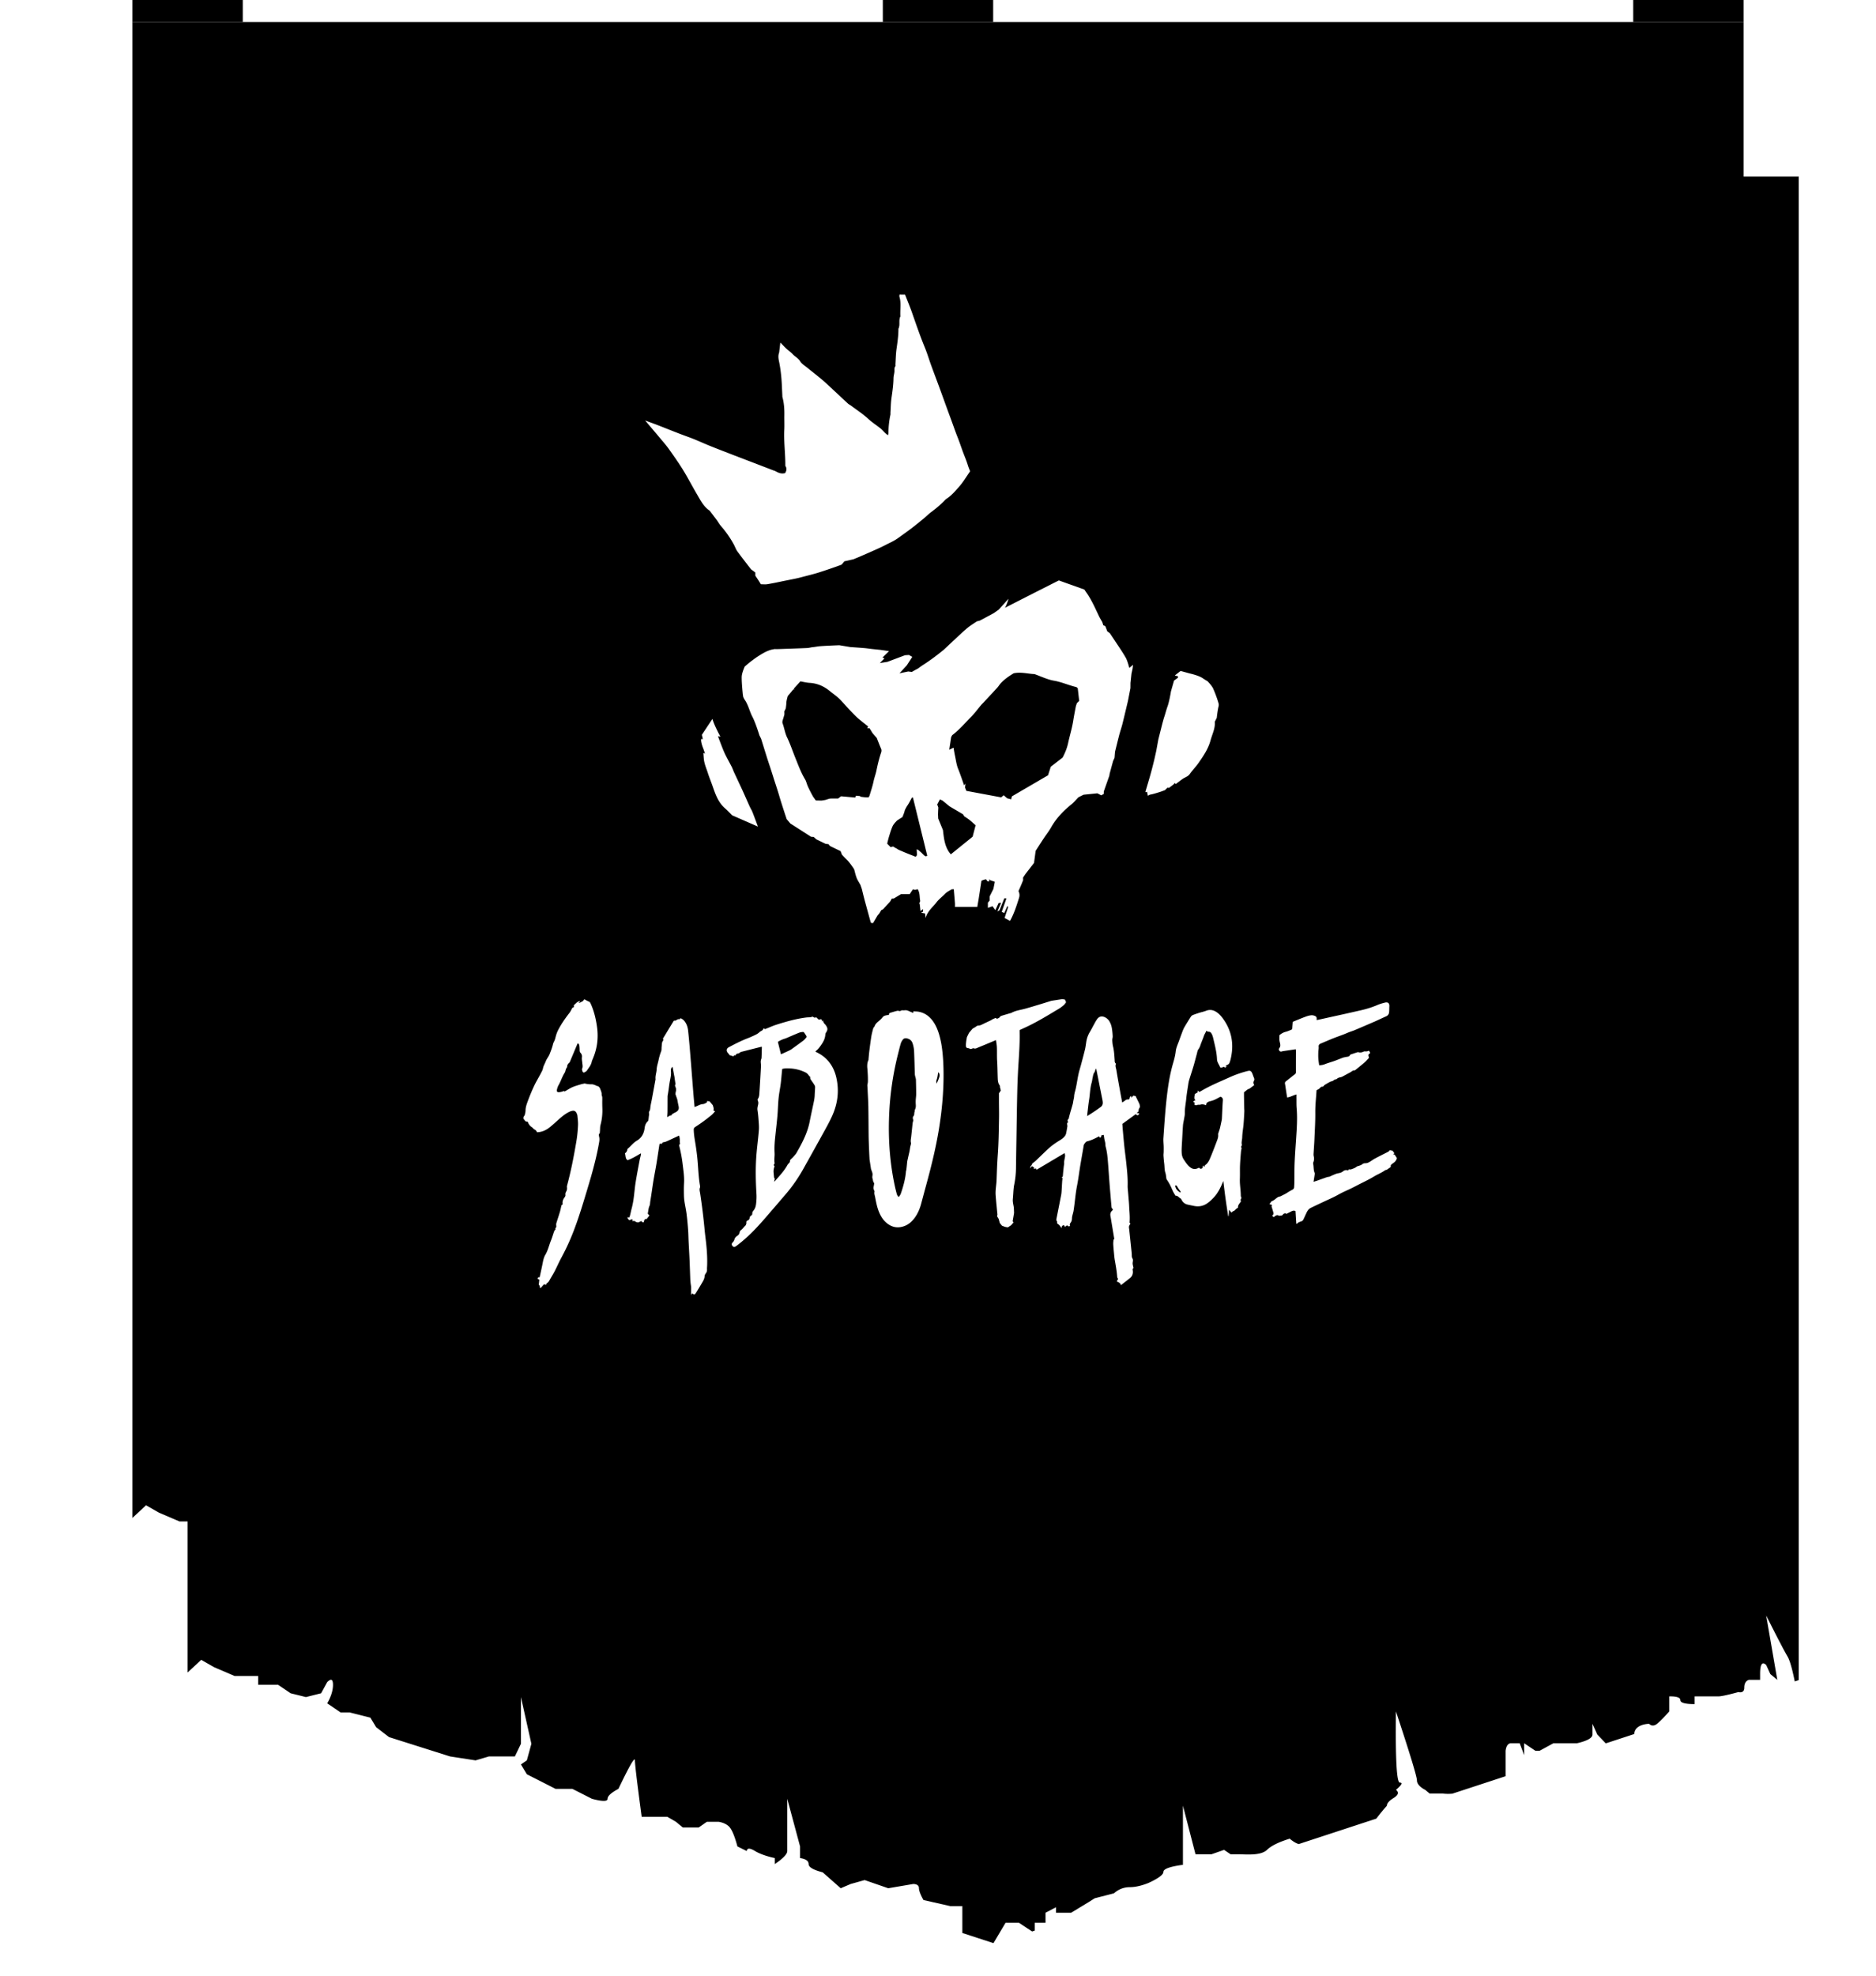 <svg xmlns="http://www.w3.org/2000/svg" xmlns:xlink="http://www.w3.org/1999/xlink" viewBox="0 0 170 179"><defs><filter id="a" width="118.5%" height="123%" x="-6.2%" y="-5.6%" filterUnits="objectBoundingBox"><feMorphology in="SourceAlpha" radius="1" result="shadowSpreadOuter1"/><feOffset dx="5" dy="14" in="shadowSpreadOuter1" result="shadowOffsetOuter1"/><feGaussianBlur in="shadowOffsetOuter1" result="shadowBlurOuter1" stdDeviation="3"/><feColorMatrix in="shadowBlurOuter1" values="0 0 0 0 0 0 0 0 0 0 0 0 0 0 0 0 0 0 0.399 0"/></filter><path id="b" d="M146 0v136.175l-.363.118c-.234-1.163-.45-1.912-.65-2.25-.3-.506-.947-1.747-1.939-3.721l1.008 5.831-.63-.523-.378-.827c-.366-.342-.55-.067-.55.827v.523h-1.03c-.27.1-.406.337-.406.711 0 .56-.53.394-.53.394s-1.384.39-1.792.39h-2.175v.702c-.862 0-1.293-.12-1.293-.359 0-.238-.336-.353-1.01-.343v1.365c-.447.513-.815.887-1.104 1.121-.434.35-.711 0-.711 0s-1.353 0-1.353.968l.002-.043-2.552.836h-.041l-.762-.793-.433-.967v.967c0 .29-.403.538-1.21.746l-.193.047h-2.138l-1.253.684h-.376l-1.02-.684v1.077l-.406-1.077h-.77c-.28 0-.45.228-.508.684v2.302l-4.821 1.58a4.093 4.093 0 01-.85-.008h-1.208l-.404-.338s-.751-.342-.751-.853c0-.341-.634-2.424-1.901-6.25-.053 4.297.063 6.445.35 6.445s.17.22-.35.658c.298.222.223.471-.224.746-.67.413-.593.686-.593.686s-.537.605-.962 1.174l-7.03 2.304c-.24-.067-.513-.23-.818-.487-.989.303-1.676.641-2.06 1.014-.578.558-1.966.397-2.613.397h-.687l-.59-.397-1.134.397h-1.453l-1.14-4.402v5.358c-1.183.158-1.774.374-1.774.65 0 .413-1.347.99-1.347.99l-.01.005c-.098.042-.91.378-1.676.378-.544 0-1.024.186-1.44.558l-1.748.45-.561.354-1.575.956h-1.369v-.499l-.952.499v.912h-.977v.706l-.239.079-1.187-.785h-1.22L73.027 160l-2.821-.92v-2.431h-1.082l-2.44-.554s-.41-.695-.41-1.068c0-.249-.173-.377-.518-.385l-2.266.385-2.137-.739-1.264.354-.906.385-1.63-1.44c-.852-.218-1.278-.468-1.278-.75s-.258-.463-.774-.543v-1.053l-1.16-4.315v4.732c0 .279-.377.672-1.13 1.179v-.543s-1.08-.207-1.789-.636c-.472-.285-.723-.285-.753 0l-.846-.417c-.229-.855-.458-1.428-.687-1.717-.343-.435-1.023-.516-1.023-.516h-1.059l-.738.516h-1.44l-.625-.516-.783-.453h-2.321c-.408-3.04-.612-4.743-.612-5.109 0-.366-.498.493-1.492 2.578-.657.35-.985.65-.985.902 0 .253-.473.253-1.417 0l-1.778-.902h-1.524l-2.597-1.32-.536-.889.536-.369.411-1.502-.947-4.232v4.232l-.548 1.145h-2.354l-1.208.357-2.314-.357-5.527-1.75-1.173-.902-.519-.86-1.876-.473h-.82l-1.216-.825c.35-.607.524-1.166.524-1.676 0-.511-.175-.593-.524-.245l-.551 1.01-1.376.344-1.388-.343-1.131-.766h-1.81v-.8H4.262l-1.865-.799-1.162-.664L0 135.487V0h146z"/></defs><g fill="none" fill-rule="evenodd"><g transform="translate(12 2)"><use fill="#000" filter="url(#a)" xlink:href="#b"/><use fill="#000" xlink:href="#b"/><path d="M49.669 90.226c.219.08.364.241.476.438.124.218.186.458.212.704.06.558.11 1.116.157 1.676.072.86.138 1.72.206 2.581l.117 1.476c.032.38.068.76.104 1.167.064-.024.13-.047.193-.075.186-.08.362-.18.571-.19.054-.002.16-.045.16-.045l.185-.103.042-.136.214.042.286.34s.057.176.075.266c.01.054.002.113.002.17l-.049.028.182.095c-.126.132-.213.245-.32.333-.248.203-.5.4-.759.588-.238.174-.484.337-.73.5-.096.064-.13.134-.127.257.014.546.131 1.076.207 1.612.054.378.103.757.136 1.137.068.766.089 1.536.223 2.296.01.06.02.13-.001.181-.077.18-.01.354.015.527.16 1.08.3 2.161.4 3.248.042.46.108.919.154 1.379.066.657.107 1.315.076 1.976-.004.087-.013.174-.009.26a.546.546 0 01-.116.393.46.46 0 00-.101.252c-.009.19-.09.347-.178.5-.191.33-.387.658-.59.98-.124.2-.131.196-.345.091-.016-.008-.035-.008-.065-.014v.118c-.009 0-.017.002-.026.004-.01-.024-.03-.048-.03-.072 0-.086.01-.172.009-.259-.001-.17.013-.347-.015-.514a5.552 5.552 0 01-.064-.716c-.02-.542-.037-1.084-.061-1.626-.024-.54-.057-1.08-.084-1.62-.018-.369-.021-.739-.049-1.107-.036-.48-.079-.958-.14-1.434-.054-.414-.153-.822-.204-1.236-.036-.291-.032-.589-.036-.884-.002-.228.006-.456.018-.684.028-.558-.06-1.105-.126-1.655a12.99 12.99 0 00-.295-1.615c-.036-.143-.02-.178.063-.262-.012-.067-.036-.124-.03-.178a1.555 1.555 0 00-.064-.56c-.127.06-.252.117-.378.175-.256.119-.511.24-.77.354a.998.998 0 01-.247.07c-.084.012-.14.042-.143.14h-.216c-.006.014-.024.04-.028.068-.091.584-.176 1.168-.272 1.751-.08.492-.18.981-.262 1.473-.076.46-.139.924-.21 1.386-.028.188-.06.377-.089.565-.02.124-.01.262-.062.371-.088.188-.103.387-.137.584-.015.085-.058.174.076.226.058.022.031.104-.015.157-.067.079-.128.163-.192.246-.13-.052-.221.04-.255.276-.098.042-.158-.004-.206-.098-.056.02-.12.03-.166.065-.117.085-.234.054-.344.003-.096-.044-.177-.145-.303-.041l-.017-.203-.297.098-.176-.25.213-.013c.027-.098.058-.203.083-.308.037-.15.064-.301.105-.449a7.66 7.66 0 00.206-1.081c.058-.445.093-.893.164-1.335.104-.65.229-1.297.35-1.945.033-.18.083-.357.123-.537.008-.034.004-.072.008-.145-.41.24-.792.482-1.219.625-.216-.156-.156-.41-.234-.623a.447.447 0 00.214-.334.149.149 0 01.04-.08c.287-.236.506-.543.837-.737.426-.248.636-.651.697-1.139.029-.228.097-.441.279-.602a.236.236 0 00.06-.126c.018-.095.027-.193.037-.29.011-.106.04-.218.02-.32a.22.22 0 01.032-.18c.07-.105.076-.224.09-.348.023-.232.084-.459.127-.689l.333-1.797c.005-.024.013-.05.01-.073-.036-.305.087-.591.101-.89.013-.287.115-.553.172-.83a4.98 4.98 0 01.236-.808c.044-.115.03-.254.041-.381.012-.128.02-.257.038-.384.007-.046.034-.09.053-.135.029-.067.118-.123.03-.21-.01-.009.013-.057.029-.083.308-.511.618-1.022.928-1.532.013-.02.032-.037.04-.046.06-.005.114.005.155-.014.108-.05.193-.153.336-.113.023.006.066-.057.106-.094zm-8.704-1.71c.141.075.255.15.378.194.082.03.122.066.164.156.31.661.48 1.367.586 2.097.08.552.085 1.102 0 1.652a5.389 5.389 0 01-.367 1.271c-.044.104-.09.21-.114.32-.068.3-.264.512-.42.75-.049.077-.143.124-.224.169-.078.043-.15.01-.181-.079-.027-.079-.068-.188-.04-.246.085-.174.034-.344.02-.511-.016-.181-.06-.357-.034-.542a.465.465 0 00-.127-.387c-.071-.075-.08-.156-.08-.254 0-.128-.006-.257-.023-.383-.012-.092-.043-.182-.149-.228-.027.056-.053.107-.075.16l-.595 1.418c-.025.06-.047.133-.091.173-.115.102-.205.208-.2.385 0 .038-.05.075-.07.116a1.269 1.269 0 00-.064.162c-.025.074-.03.163-.07.224-.238.359-.36.787-.576 1.16-.071.121-.114.27-.147.412-.034.152.036.232.18.223.096-.006.193-.027.287-.052.07-.018.13-.081.21-.027.017.013.058-.006.084-.02.223-.124.438-.273.67-.37.267-.114.549-.184.825-.27.053-.017.112-.013.163-.033.065-.027.118-.016.187 0 .182.042.371.06.557.055.13-.002.236.056.351.094.034.011.064.049.097.051.19.016.278.16.337.33.05.142.118.279.106.444-.006.082.05.167.054.252.009.16 0 .32 0 .481.001.175.004.349.01.522a5.033 5.033 0 01-.166 1.504c-.057.21-.032.425-.06.636-.004.039.006.097-.014.115-.118.11-.074.222-.043.36.031.145.018.31-.008.46-.237 1.378-.608 2.716-1.008 4.045-.39 1.296-.773 2.594-1.251 3.856a20.69 20.69 0 01-1.183 2.59c-.205.375-.373.775-.57 1.157-.126.248-.274.481-.412.721-.086.15-.156.318-.317.396-.005.004-.012.008-.013.014-.03.176-.123.145-.226.069-.11.12-.211.233-.313.346-.144-.007-.048-.174-.1-.206-.119-.073-.066-.168-.057-.26.008-.094.02-.187.03-.28l-.164-.085c.027-.116.085-.153.19-.122.094-.436.194-.868.278-1.304.05-.258.106-.52.236-.736.243-.405.34-.875.517-1.308.105-.258.18-.53.273-.793a.516.516 0 01.086-.152c.034-.041.082-.066.034-.13-.006-.008 0-.04.01-.045.103-.067.078-.167.069-.27a.501.501 0 01.02-.196c.102-.332.214-.66.314-.993.048-.159.081-.323.116-.486.02-.093.041-.18.144-.192-.054-.249.023-.455.16-.638.056-.076.098-.137.08-.25a.435.435 0 01.06-.267c.093-.14.095-.283.077-.44-.006-.05.01-.106.024-.157.333-1.232.579-2.487.796-3.75a11.95 11.95 0 00.189-1.73c.006-.268-.031-.538-.056-.806a.711.711 0 00-.065-.21c-.086-.195-.212-.272-.404-.234-.095.018-.19.052-.28.095-.363.176-.675.439-.98.713-.248.223-.494.447-.75.656-.27.22-.565.384-.9.446-.09.017-.182.021-.283.033a.455.455 0 00-.237-.26c-.082-.04-.136-.141-.205-.182a.906.906 0 01-.38-.467c-.014-.03-.062-.068-.087-.064-.157.028-.203-.128-.29-.21-.061-.058-.038-.21.026-.292.015-.019.046-.029.05-.048.032-.15.082-.301.083-.453.004-.312.11-.593.212-.868.174-.473.369-.938.582-1.39.18-.383.406-.738.597-1.115.072-.143.158-.275.191-.453.042-.22.172-.416.25-.628.088-.237.258-.414.35-.65.114-.297.234-.588.305-.903.021-.096.072-.186.115-.275.088-.182.118-.385.179-.576.049-.152.109-.3.181-.44.288-.553.639-1.057 1.016-1.54.067-.086.12-.187.172-.285.05-.09.074-.201.196-.216.018-.002.05-.071.042-.091-.04-.087.011-.122.06-.165l.155-.144a.548.548 0 01.268-.151c.022-.005.044-.004.096-.008l-.162.154c.148.003.228-.09.326-.124.103-.035.134-.176.21-.197zm47.134 1.609a.96.96 0 01.472.45c.113.202.169.423.2.65.03.213.052.429.06.644.005.114-.043.23-.038.343.009.187.023.379.067.56.1.41.12.826.15 1.243.007.106-.01.222.092.302.015.011.022.05.015.068-.072.181.016.35.044.521.093.577.2 1.153.303 1.728.072.404.15.808.227 1.225.088-.06.17-.105.24-.164.087-.072.171-.123.293-.11.091.009.143-.059.15-.15.007-.086.052-.135.146-.165l-.033.111c.134.035.138-.108.21-.14l.204.03c.108.22.23.46.342.704.035.077.042.166.059.25a.1.1 0 01-.013.068c-.1.16-.122.231-.109.372l-.183.135.243.04c-.085.21-.188.226-.317.071l-1.218.887c.014.194.027.403.046.61.044.485.085.97.136 1.453.05.465.115.929.165 1.394.076.71.154 1.42.134 2.137-.006.233.03.467.047.7l.03.368c.02.251.047.502.057.754.019.473.08.944.046 1.419-.01.128-.007.128.075.192-.045.085-.112.165-.13.255-.02.092.008.193.018.29l.22 2.112c.004.043.007.086.008.13.005.13-.014.254.07.384.054.081.037.225.017.335-.032.185.045.345.068.534-.04.024-.092.06-.073.156.06.293-.009.553-.248.746-.262.212-.53.416-.82.64-.042-.222-.218-.257-.375-.34l.121-.228c-.03-.062-.074-.112-.078-.166-.034-.528-.133-1.046-.222-1.567-.035-.206-.052-.415-.071-.623-.025-.262-.052-.524-.064-.786-.006-.146.016-.293.025-.441l.056.013c0-.041.006-.082 0-.12l-.344-2.06a.496.496 0 01.183-.454c.025-.02.034-.062.056-.106-.144-.076-.136-.216-.147-.346-.061-.705-.122-1.41-.177-2.116-.046-.582-.08-1.167-.129-1.75-.04-.484-.08-.969-.209-1.441-.032-.116-.022-.242-.042-.362-.017-.107-.052-.21-.072-.317-.025-.132-.041-.265-.062-.4l-.204.03c-.038.075-.002.208-.153.216l-.05-.118c-.032.013-.061.022-.088.035-.3.156-.601.309-.931.395-.074.019-.165.044-.207.098-.07.091-.161.173-.183.302-.104.625-.218 1.25-.322 1.875-.095.576-.162 1.159-.276 1.731-.153.763-.201 1.539-.323 2.305-.023.15-.075.295-.108.444a1.15 1.15 0 00-.034.232c-.005.15-.028.292-.13.412-.068.081-.078.177-.046.286-.07.033-.12.075-.198-.014-.054-.062-.172-.001-.263.118-.037-.072-.035-.187-.158-.16-.086.02-.147.106-.16.255-.035-.053-.062-.086-.082-.123a.832.832 0 00-.178-.21c-.077-.055-.182-.096-.121-.227.003-.008-.004-.025-.01-.033-.108-.12-.06-.253-.034-.386.134-.67.267-1.342.398-2.013.02-.108.031-.218.039-.328.019-.288.033-.576.051-.865.008-.122.024-.243.036-.363l-.077-.015c.006-.014.007-.03.015-.034.076-.046.091-.114.097-.2.02-.273.052-.545.08-.817l.03-.19a.494.494 0 00.002-.094c-.016-.198.055-.38.077-.57.013-.115.012-.223-.05-.324l-2.518 1.498-.077-.113-.188.041.033-.125-.206-.126-.166.219.052-.213s.145-.115.137-.226l.068-.055s.195-.147.284-.231c.37-.351.732-.713 1.107-1.06.318-.292.67-.54 1.04-.764.18-.11.35-.231.477-.401a.592.592 0 00.106-.229c.048-.22.084-.441.118-.663.007-.045-.02-.094-.02-.142l-.005-.082c.001-.054.02-.102.114-.119-.103-.112-.09-.212.014-.316.036-.035.031-.11.047-.168.038-.138.075-.277.114-.415.072-.247.148-.494.215-.743.03-.111.042-.227.063-.34.022-.121.06-.241.065-.363.012-.254.1-.49.154-.734.092-.42.15-.85.24-1.27.062-.294.157-.581.234-.872.124-.464.25-.928.363-1.395.053-.221.077-.449.113-.674.051-.32.154-.619.324-.898.142-.23.26-.475.391-.712.08-.146.16-.292.254-.43.175-.254.41-.32.693-.201zm-26.483-.04c.025-.01.074.026.108.046.115.064.153.064.23-.002l.248.232c.102-.02.208-.105.288.045l-.03.094.022.014.076-.083c.01.006.027.01.027.017a.517.517 0 00.18.33c.048.047.084.106.12.163.129.206.118.362-.021.565a.409.409 0 00-.073.2c-.02.306-.134.57-.3.823-.17.257-.343.509-.608.706.051.032.08.054.11.07.98.47 1.556 1.261 1.794 2.305.266 1.17.131 2.307-.35 3.4-.188.427-.409.841-.634 1.251a590.332 590.332 0 01-2.075 3.732 14.16 14.16 0 01-1.637 2.3c-.634.738-1.265 1.477-1.905 2.21-.71.814-1.46 1.585-2.32 2.243-.064.048-.126.099-.194.142-.12.077-.225.06-.307-.047-.081-.104-.073-.209.022-.306a.562.562 0 00.162-.258.53.53 0 01.232-.32c.119-.073.22-.168.24-.33.01-.091.071-.173.156-.235.082-.059.145-.144.216-.22.025-.027.04-.064.07-.085a.396.396 0 00.167-.362c-.005-.099.036-.152.121-.179.122-.038.165-.141.184-.248.015-.085.038-.141.12-.188.056-.033.125-.12.117-.173-.018-.13.054-.222.116-.3.15-.187.207-.404.23-.628.03-.28.049-.567.032-.848-.074-1.24-.099-2.478.009-3.716.06-.7.157-1.397.209-2.098.024-.323-.013-.652-.035-.978-.02-.276-.048-.553-.09-.827-.025-.162.02-.313.052-.462.028-.132.043-.247-.018-.371-.021-.041-.016-.096-.023-.144.15-.183.149-.41.164-.625.054-.786.098-1.573.14-2.36.006-.133-.019-.267-.024-.401a.748.748 0 01.019-.163c.015-.069.051-.136.054-.205.015-.329.022-.658.032-.99-.026-.003-.045-.01-.06-.006-.547.137-1.094.275-1.64.415-.11.028-.227.043-.319.129a.258.258 0 01-.148.064c-.116.012-.193.065-.226.18l-.122-.03-.06.105-.35-.11c-.044-.058-.089-.128-.145-.19-.175-.192-.145-.41.084-.53.57-.303 1.144-.597 1.749-.826.19-.073.373-.159.557-.244.167-.078.33-.16.466-.292.065-.062.155-.099.23-.151.033-.023.073-.05.084-.084.03-.094.064-.123.154-.053.025.019.09-.007.134-.024.302-.118.598-.257.906-.355.898-.287 1.804-.544 2.743-.662.18-.022.366.004.54-.071zm22.653-1.59l.234.042.104.243-.166.218c-.144.124-.29.25-.453.348-1.038.623-2.07 1.259-3.175 1.761l-.416.19v.197c.021.89-.038 1.776-.092 2.662a67.604 67.604 0 00-.115 2.421c-.04 1.616-.06 3.233-.087 4.848-.014.778-.025 1.555-.036 2.332a8.142 8.142 0 01-.168 1.579c-.042.202-.07.596-.075.681v.017s-.025.381-.043.572c-.023.25.046.49.085.732.015.097.026.527.026.527l-.13.763.09.086-.11.126-.12.139-.284.187s-.174-.009-.3-.055a10.78 10.78 0 01-.24-.092l-.198-.24-.106-.386-.142-.228.036-.156s-.124-1.175-.165-1.765c-.032-.45.065-.884.083-1.326.03-.77.053-1.541.11-2.31.08-1.09.092-2.18.113-3.271.01-.5-.003-1-.005-1.5v-.82l.163-.232-.052-.259s-.038-.048-.032-.063c.046-.136-.073-.209-.109-.312a1.437 1.437 0 01-.077-.412c-.025-.561-.024-1.123-.06-1.683-.026-.406-.001-.812-.022-1.216-.01-.208-.051-.413-.08-.635l-.35.148c-.414.173-.826.348-1.242.515-.136.055-.264.15-.432.08-.048-.02-.19.053-.19.053s-.14.033-.202-.034c-.023-.023-.073-.024-.112-.028-.121-.014-.183-.06-.193-.183-.027-.297.091-.828.091-.828l.185-.376.307-.364.058-.043s.194-.1.28-.17a.345.345 0 01.192-.084c.195 0 .35-.099.513-.178.214-.105.647-.305.647-.305l.113-.076s.196-.096.3-.126c.029-.009.122.073.122.073l.188-.084.077-.095s.081-.073.13-.088c.286-.089.575-.172.862-.256.012-.004.026 0 .036-.006.397-.228.85-.27 1.278-.39.793-.22 2.362-.712 2.362-.712l.994-.153zm-14.07 1.022c.133.038.256.106.383.16l.177.07v-.124c.017-.01.028-.021.038-.02.152.01.306.009.455.036.533.1.948.392 1.268.825.316.429.5.917.635 1.427.17.64.25 1.295.297 1.954.063.875.062 1.75.029 2.626a30.75 30.75 0 01-.298 3.148c-.28 1.988-.762 3.931-1.293 5.863-.146.53-.282 1.06-.428 1.589-.12.437-.298.849-.564 1.218-.235.326-.522.591-.898.743-.595.24-1.145.156-1.641-.25-.322-.262-.538-.604-.697-.985-.188-.447-.272-.921-.364-1.392-.031-.16-.1-.32-.046-.49.005-.017-.017-.043-.029-.064-.044-.077-.066-.24-.066-.24s.004-.1.015-.15a2.94 2.94 0 00.042-.249c.003-.028-.004-.067-.022-.087-.077-.08-.096-.282-.096-.282l-.048-.176s0-.118.012-.177c.036-.175-.026-.327-.085-.482l-.045-.118-.126-.823-.008-.054s-.076-1.44-.083-2.161c-.01-.876-.01-1.752-.026-2.628-.01-.512-.044-1.023-.067-1.534-.007-.13-.017-.258-.024-.387l.009-.071s.038-.16.04-.247c.012-.411-.015-.82-.049-1.227a1.883 1.883 0 01.002-.418c.014-.1.04-.199.088-.295.023-.047.017-.109.022-.164.023-.233.04-.466.07-.698.056-.44.112-.88.182-1.318.039-.236.105-.467.163-.7.01-.04.038-.077.06-.113.02-.03.056-.055.067-.088.085-.267.311-.41.502-.584a1.56 1.56 0 00.212-.226c.11-.151.271-.18.435-.208.042-.007.084-.008.154-.014-.013-.128.057-.18.153-.208.205-.059.409-.126.617-.173.07-.016.153.032.227.024.074-.008.15-.082.214-.071.147.025.296-.028.436.013zm43.702-.386c-.011.172-.006.345-.02.517-.014.18-.087.323-.265.402-.337.15-.668.312-1.005.46-.624.272-1.25.54-1.876.805-.163.068-.332.117-.497.18-.16.062-.315.135-.476.196-.326.125-.655.239-.98.368-.369.148-.734.31-1.102.462-.142.059-.203.144-.185.31.015.142-.027.29-.032.436-.006.203-.01.408.002.61.013.199.048.396.076.61.197-.006.358-.034.522-.1.284-.113.583-.191.872-.295.254-.09.502-.198.756-.291.085-.031.177-.04.266-.062.142-.035.316-.007.386-.19.007-.02.038-.033.06-.04.212-.072.424-.142.636-.211.016-.005.037 0 .054.005.184.058.353.011.518-.071.033-.016.082.004.121 0 .077-.005.162.003.225-.03.084-.043.12-.032.152.052.016.043.042.084.063.125-.2.147-.2.147-.114.435-.126.133-.247.28-.39.404-.268.233-.548.454-.824.679-.029.022-.065.055-.094.052-.158-.012-.255.104-.375.169-.244.13-.485.265-.729.394a.738.738 0 01-.19.066.589.589 0 00-.326.15c-.013.013-.032.033-.045.032-.145-.023-.219.108-.332.152-.076.03-.163.04-.235.079a9.38 9.38 0 00-.493.285c-.029.017-.043.057-.07.08-.03.028-.07.072-.102.07-.13-.014-.19.066-.27.15-.071.075-.181.115-.28.174-.038.674-.122 1.345-.114 2.026.008.814-.046 1.627-.08 2.44-.019.444-.055.887-.08 1.33a.842.842 0 00.026.217.837.837 0 01-.035.485.297.297 0 00-.024.162c.06.275.02.566.136.833.019.04.008.097 0 .145-.03.211-.065.422-.103.652.116-.036.22-.063.321-.099.3-.106.6-.217.902-.321.067-.023.141-.023.21-.038.027-.006.051-.024.078-.035.178-.078.355-.164.538-.23.128-.046.268-.055.397-.098a.78.78 0 00.235-.132.424.424 0 01.359-.097c.104.022.153-.005.155-.08.08.002.154.025.211.004.172-.063.348-.115.495-.236.072-.058.18-.066.27-.102.078-.031.163-.058.226-.11a.423.423 0 01.298-.105.657.657 0 00.307-.078c.146-.074.28-.174.42-.263.024-.016.049-.035.076-.049.189-.1.378-.2.568-.297.238-.122.48-.238.714-.364.053-.029.089-.09.122-.128l.26.042.168.23-.101.087c.015.01.026.02.04.022.026.007.068-.001.079.015.072.1.141.203.203.31.012.02-.01.063-.02.094a.719.719 0 01-.252.324c-.071.057-.15.108-.22.168-.029.026-.068.072-.062.1.027.12-.049.168-.13.217-.116.073-.213.185-.365.19-.316.244-.693.377-1.03.584-.47.288-.976.517-1.467.77-.21.11-.42.221-.633.324-.254.123-.514.233-.767.358-.252.126-.494.27-.747.394-.286.142-.58.27-.868.405-.417.196-.835.39-1.248.593a.736.736 0 00-.235.2 1.243 1.243 0 00-.156.27c-.099.202-.184.41-.288.61a.306.306 0 01-.162.134c-.144.048-.29.084-.393.21-.008.01-.034.005-.072.009l-.07-1.148c-.13-.064-.25-.035-.369.025-.099.05-.195.104-.297.146-.079.032-.158.135-.25.019-.07.031-.175.043-.204.097-.09.16-.242.108-.368.14-.186-.135-.316-.009-.451.096-.01.007-.022.009-.043.016l-.121-.103c.008-.022.009-.054.025-.065.097-.07.098-.161.067-.262l-.124-.424c-.013-.046-.042-.106-.024-.138.061-.114-.017-.126-.09-.145-.04-.01-.08-.014-.117-.02.06-.084.114-.162.17-.239a.095.095 0 01.042-.035c.224-.075.375-.26.572-.376.044-.026.1-.032.152-.048.034-.01.07-.019.101-.035.207-.108.423-.203.614-.333.146-.099.3-.175.452-.262a.253.253 0 00.141-.222c.008-.141.019-.283.02-.425.009-.591-.001-1.184.024-1.775.03-.74.087-1.477.136-2.216.06-.91.126-1.82.046-2.735-.026-.294-.014-.591-.019-.888-.002-.11 0-.22 0-.356-.3.072-.544.239-.843.271l-.117-.753c-.024-.158-.042-.318-.074-.474-.023-.112.01-.183.1-.251.264-.201.52-.413.784-.614a.222.222 0 00.102-.199c-.002-.641 0-1.283.002-1.924 0-.042-.01-.084-.016-.151l-1.171.174c-.043.007-.083.027-.124.033-.078.012-.147-.008-.193-.078-.049-.075-.058-.157-.003-.226.166-.209.07-.418.027-.637-.031-.166-.014-.343-.013-.514 0-.024.027-.054.05-.07.156-.119.32-.214.517-.261.17-.041.333-.12.498-.182.074-.028.096-.084.1-.159.011-.183.028-.365.043-.557.023-.012.049-.03.077-.04.37-.15.737-.305 1.112-.443.162-.06.337-.105.51-.12a.704.704 0 01.335.076c.126.057.154.174.119.346.036 0 .074.007.108 0 1.324-.293 2.65-.58 3.972-.886a8.61 8.61 0 001.453-.47c.219-.094.452-.157.684-.214.26-.064.396.08.382.323zm-15.666.536c.208.137.378.314.528.512.879 1.162 1.092 2.452.73 3.852l-.022.07c-.072.255-.136.323-.411.41l.13.087h-.118v.126l-.172-.099c-.06.022-.134.056-.21.07-.039.008-.114-.01-.124-.035-.088-.238-.27-.433-.283-.706a5.578 5.578 0 00-.095-.805c-.068-.37-.16-.735-.246-1.1a1.78 1.78 0 00-.104-.332c-.07-.15-.154-.29-.36-.27-.043.004-.09-.05-.155-.088-.068.159-.167.3-.226.467-.1.296-.232.581-.33.878a1.15 1.15 0 01-.17.335c-.09.122-.101.272-.14.411-.101.369-.193.74-.301 1.106-.127.429-.272.853-.4 1.281-.042.14-.065.286-.086.43-.063.417-.134.832-.175 1.25-.042.44-.137.874-.128 1.32.003.194-.051.389-.082.582-.028.17-.072.34-.085.51-.034.468-.056.936-.082 1.404-.013.234-.03.468-.038.702-.005.13-.004.26.004.388.012.213.064.414.184.593.168.252.328.508.569.7.222.18.46.217.721.091l.101-.045.13.107c.193-.048.193-.048.208-.275.058-.029.074.004.088.053.006.021.035.036.053.054a.96.96 0 00.027-.068c.01-.031.009-.078.03-.091.286-.186.403-.489.524-.781.201-.483.386-.973.571-1.462.066-.172.12-.346.097-.539-.008-.08.035-.167.06-.25.03-.104.074-.205.1-.31.058-.245.108-.49.16-.737.012-.054.017-.11.02-.165l.05-1.07c.009-.179.02-.357.034-.535.014-.184-.032-.296-.215-.359l-.345.185a2.175 2.175 0 01-.611.228.675.675 0 00-.286.15c-.045.04-.046.133-.068.207-.17-.057-.341-.118-.523-.043-.03.012-.07 0-.106.002-.063.006-.123-.007-.191.03-.057.03-.15-.001-.224-.005v-.227l-.135-.083.229-.144c-.116-.06-.109-.165-.106-.259.003-.09.032-.178.053-.29l.252-.148-.017-.166.17.134.43-.244c.748-.416 1.54-.738 2.317-1.09a9.69 9.69 0 011.616-.561c.216-.055.307-.025.407.172.063.125.096.265.153.394.052.12.088.22 0 .356-.055.089-.038.237.051.346-.143.108-.281.218-.426.32-.048.034-.117.036-.164.07-.114.08-.222.17-.329.261-.01.008-.013.026-.014.044v.026c0 .134 0 .267.002.4.005.32.01.638.017.957.002.104.017.21.012.313-.02.384-.038.769-.071 1.152-.036.404-.113.806-.123 1.21-.006.218-.09.434-.031.655.006.024-.008.057-.021.082-.061.126-.062.125 0 .213-.024.132-.052.243-.061.356-.033.41-.069.822-.085 1.234-.014.405.003.811-.013 1.216-.02.506.084 1.004.084 1.508 0 .048.018.096.03.143.006.024.031.05.026.067-.022.073-.098.173-.074.21.064.1.002.147-.04.206-.096.129-.203.25-.197.425.001.022-.011.06-.026.065-.166.054-.23.248-.407.293-.056.015-.098.082-.154.13-.073-.082-.138-.159-.226-.26l-.034.572-.04.002a63.214 63.214 0 01-.44-3.177c-.021.045-.043.089-.062.134-.194.484-.43.945-.782 1.332a3.878 3.878 0 01-.585.532c-.364.266-.78.35-1.226.259-.198-.04-.397-.08-.595-.125a.777.777 0 01-.538-.439.311.311 0 00-.118-.133c-.136-.074-.223-.236-.407-.226-.02 0-.045-.04-.06-.065-.074-.127-.157-.251-.215-.386-.147-.34-.3-.676-.516-.98a.33.33 0 01-.057-.133c-.032-.172-.036-.352-.091-.517-.09-.267-.07-.544-.105-.816-.03-.242-.052-.485-.068-.728-.007-.116.012-.233.014-.35.003-.16.005-.318.001-.478-.006-.258-.04-.518-.022-.775.077-1.092.148-2.185.26-3.274.123-1.183.285-2.364.621-3.51.103-.35.196-.699.235-1.064.033-.312.17-.598.277-.89.111-.307.221-.613.337-.916a2.64 2.64 0 01.183-.401c.18-.308.37-.612.562-.913a.415.415 0 01.17-.16c.19-.08.39-.145.587-.208.21-.067.43-.108.634-.19.342-.136.65-.078.944.116zm-28.422 2.5c-.076.1-.148.215-.183.336-.097.324-.174.654-.257.982a27.062 27.062 0 00-.814 5.904c-.058 1.998.096 3.98.508 5.938.053.253.114.505.18.755.033.122.078.244.193.335a.973.973 0 00.213-.367c.213-.637.392-1.283.445-1.957.002-.03.02-.057.024-.087.043-.25.084-.758.084-.758l.014-.088s.116-.535.181-.8c.046-.186.055-.385.104-.575.025-.094.062-.2.04-.29-.04-.17.001-.327.02-.49l.092-.86c.017-.154.028-.308.051-.46.017-.102.078-.19.03-.31-.032-.075-.023-.214.027-.266.12-.123.06-.276.112-.407.02-.054-.004-.129.024-.176a.684.684 0 00.086-.281 1.35 1.35 0 00-.002-.22 3.138 3.138 0 01-.003-.388c.01-.178.04-.356.04-.534 0-.438-.011-.875-.022-1.313-.001-.066-.04-.196-.04-.196s-.056-.198-.06-.302c-.02-.672-.037-1.344-.064-2.016a2.69 2.69 0 00-.146-.797c-.09-.253-.277-.382-.53-.431-.137-.027-.264.007-.347.118zm24.73 13.198c-.065.014-.046.071-.035.12.06.25.24.398.443.525l.039-.02-.022-.077a.109.109 0 00-.017-.032 2.984 2.984 0 01-.304-.469c-.034-.018-.073-.053-.103-.047zm-35.66-10.542c-.008.07-.017.136-.023.203-.038.38-.066.76-.114 1.139-.056.433-.148.862-.191 1.296-.053.532-.062 1.07-.107 1.603-.047.551-.115 1.1-.172 1.651-.03.288-.065.576-.08.864a7.22 7.22 0 00-.006.845c.02.307-.055.613.003.92.004.02 0 .054-.014.067-.093.085-.061.16.015.225a1.167 1.167 0 00-.09.586c.042.489.042.489.113.538l-.071.268c.05-.035.069-.042.08-.055.402-.466.833-.907 1.133-1.454.046-.083.127-.146.185-.223.023-.03.046-.076.04-.11-.01-.08.029-.13.077-.18.074-.074.155-.14.223-.22.105-.12.22-.236.298-.372.3-.522.588-1.05.817-1.609.159-.386.287-.78.367-1.191.094-.482.2-.963.301-1.443.067-.32.148-.636.159-.965.008-.25.032-.5.038-.751a.37.37 0 00-.064-.184 6.498 6.498 0 00-.278-.414c-.073-.098-.127-.196-.095-.301-.058-.063-.114-.104-.146-.16a.724.724 0 00-.332-.28 3.5 3.5 0 00-1.46-.344c-.2-.007-.404-.01-.606.05zm-9.936-.193c-.177.112-.159.293-.148.424.022.253-.023.497-.07.732-.094.457-.13.922-.216 1.38a1.047 1.047 0 00-.018.202c-.003.443-.001.887-.006 1.33-.001.153-.027.463-.027.463l.062-.001s.162-.136.28-.125c.013.001.031-.02.04-.034.032-.05.115-.12.115-.12s.148-.082.226-.12a.71.71 0 00.248-.18c.09-.114.091-.255.057-.4-.046-.196-.114-.592-.114-.592l-.123-.355-.043-.118.005-.124.046-.215-.002-.191-.089-.24s.001-.096.044-.149c.003-.004-.062-.38-.083-.563-.013-.11-.04-.218-.06-.327-.041-.221-.082-.442-.124-.677zm38.371.148c-.077.13-.072.259-.164.38-.09.118-.105.297-.142.452-.034.144-.042.295-.084.436-.154.517-.153 1.058-.239 1.586-.06.37-.096.744-.142 1.116-.013.105-.021.21-.034.341.434-.262.828-.528 1.214-.809.194-.141.221-.309.197-.51-.019-.152-.056-.302-.086-.453l-.459-2.316c-.015-.076-.04-.15-.061-.223zm-14.284.337c-.016.047-.024.063-.027.08-.038.21-.056.422-.14.626-.042.098-.008.228-.008.343.113-.208.2-.416.265-.632a.432.432 0 00-.09-.417zm-12.278-3.646c-.109.012-.222.023-.323.062-.28.108-.554.23-.83.347-.164.068-.323.15-.492.2a2.508 2.508 0 00-.622.29l.186.745c.03.125.062.251.095.38.223-.101.442-.198.657-.3.1-.046.202-.093.29-.156.371-.264.74-.531 1.104-.805.086-.065.15-.159.226-.239.056-.06.043-.126.006-.187a3.665 3.665 0 00-.191-.287c-.022-.028-.073-.054-.106-.05zM83.95 50.573l2.313.825c.038.056.084.13.135.201.327.451.584.94.824 1.437l.354.75c.089.19.307.55.307.55l.096.3.179.071.182.473.23.17.698 1.047s.543.799.77 1.222c.14.262.298.878.298.878l.34-.282-.048.366-.098.448-.088.832-.004.469-.23 1.178s-.32 1.354-.487 2.029c-.094.379-.227.747-.323 1.126-.121.473-.355 1.426-.355 1.426l-.043.543-.135.3-.312 1.145-.031.197-.065.18-.433 1.23s-.005.148-.005.225l-.225.126-.354-.181-1.247.127-.472.234c-.233.242-.4.454-.605.619-.744.598-1.396 1.27-1.87 2.112-.192.343-.443.652-.66.982-.267.402-.525.81-.736 1.134l-.149 1.1-.758.975-.236.351.006.236a19.62 19.62 0 01-.421.988.78.78 0 01.044.635c-.222.707-.446 1.413-.81 2.063l-.492-.266.327-1.001-.079-.069-.28.622-.227-.103.426-1.22-.19-.011s-.31.779-.438 1.071c-.018.041-.09.058-.195.121l.342-.78-.224.013-.3.648-.253-.355-.423.148v-.47l.156-.19v-.364c.12-.247.342-.685.342-.685l.13-.65-.432-.151s-.045-.08-.068-.071l-.017.197-.155-.026-.122-.176a1.62 1.62 0 00-.417.136l-.247 1.609-.13.756h-2.024c0-.113.007-.229-.001-.344-.031-.41-.068-.82-.105-1.26-.086.01-.168-.005-.22.027-.2.121-.42.23-.577.395-.253.266-.556.484-.776.776-.327.431-.792.761-.982 1.411l-.05-.414-.357-.056.177-.104v-.228l-.082.06-.146.108c-.024-.21-.046-.414-.071-.617-.004-.027-.027-.052-.04-.078.028-.081.092-.17.078-.243-.066-.34-.011-.706-.228-1.04-.073.018-.153.052-.233.056-.064.003-.13-.03-.195-.047l-.295.442h-.784l-.651.392-.18.009-.155.269-.649.708-.156.072-.163.274-.18.221-.395.672h-.149l-.067-.056-.517-1.884c-.103-.375-.286-1.137-.286-1.137l-.133-.382-.19-.327s-.09-.155-.13-.25c-.116-.287-.193-.638-.193-.638l-.058-.205s-.4-.619-.676-.873c-.119-.109-.31-.317-.39-.404l-.036-.04-.125-.32s-.687-.327-.917-.442a.445.445 0 01-.16-.18l-.29-.04-.817-.397-.248-.22-.231-.012-1.257-.806-.627-.401-.334-.393s-.47-1.398-.674-2.109c-.164-.568-.363-1.13-.538-1.696-.176-.566-.364-1.13-.55-1.691l-.557-1.79-.153-.307s-.35-1.144-.628-1.667c-.268-.503-.37-1.075-.702-1.549-.052-.074-.135-.256-.135-.256l-.038-.229s-.114-1.064-.101-1.6c.007-.296.194-.747.256-.889l.02-.044.415-.352s.488-.377.745-.543c.379-.245.76-.484 1.202-.614.114-.034.34-.07.34-.07s.239.004.359 0c.86-.03 1.72-.057 2.58-.095.187-.008.372-.067.56-.083.189-.017.378-.061.56-.077.602-.051 1.813-.093 1.813-.093l.9.15s.056.013.085.015c.426.031.852.058 1.277.094.247.021.492.061.74.087l.742.077.757.112-.592.574.174.086-.421.42.695-.112 1.588-.597.357-.024.305.172-.497.766-.664.724.794-.166.325.042c.183-.114.566-.315.566-.315s.28-.211.429-.305c.661-.42 1.285-.891 1.892-1.385.046-.038 1.02-.96 1.47-1.373.25-.232.5-.465.766-.676.229-.18.781-.532.781-.532l.27-.07 1.257-.674.445-.316.89-.986s-.178.617-.333.822l.01-.004c.192-.098 3.289-1.677 4.88-2.476zM70.73 70.237l-.092.003c-.141.252-.266.515-.43.75a3.24 3.24 0 00-.18.323l-.027.052-.072.257-.15.386-.244.15-.252.167-.173.184s-.16.188-.21.296c-.139.3-.232.622-.331.94-.069.22-.173.671-.173.671l.316.317.217-.063s.199.129.279.163a.767.767 0 01.076.044l.127.083s.386.168.58.249c.32.132.64.256.986.394.05-.067.113-.115.114-.164a6.743 6.743 0 00-.025-.509l.13.039.283.244.262.262.13.084c.044.003.092-.017.156-.05l-1.297-5.272zm2.443.169l-.243.459.1.276-.017.298-.011.324.016.377.43 1.041c.09.747.152 1.56.715 2.2l1.975-1.596.27-1.038c-.204-.178-.396-.361-.604-.521-.137-.105-.417-.281-.417-.281l-.119-.19-1.22-.719-.64-.525s-.168-.077-.235-.105zm-20.612-7.295c.152.589.723 1.613.723 1.613l-.223-.045s.439 1.213.664 1.668c.187.38.398.747.59 1.125.079.155.13.323.204.48.262.567.532 1.13.792 1.699.212.463.412.931.622 1.395.077.17.183.329.252.502.165.415.496 1.32.496 1.32l-2.34-1.023s-.397-.422-.617-.609c-.61-.519-.87-1.225-1.12-1.947-.146-.424-.321-.84-.458-1.267-.13-.412-.313-.807-.363-1.25-.022-.197-.044-.574-.044-.574l.147.052-.129-.376-.042-.11s-.228-.545-.177-.817c.047-.026.154.013.154.013l-.092-.403.323-.486zm7.971-3.4l-.597.663.045.08-.088-.016-.505.606s-.12.404-.126.589c-.005.181-.055.534-.055.534l-.132.275s.02.231-.001.308c-.043.154-.09.308-.138.46-.03.094-.053.214-.02.3.159.42.21.868.41 1.282.295.613.508 1.265.765 1.897.262.646.5 1.302.865 1.903.094.156.136.344.203.517.141.365.522 1.046.522 1.046l.247.348.517.011.35-.057.145-.048.234-.069c.078-.011.157-.013.237-.013h.54l.263-.203 1.284.115c.043-.074.077-.167.077-.167l.368.036.036.056.179.024s.37.053.561.024c.034-.065.069-.113.085-.168.122-.415.265-.827.353-1.25.07-.343.198-.67.267-1.007.11-.54.239-1.075.413-1.597.046-.136.06-.248.003-.38-.139-.32-.388-.968-.388-.968l-.376-.431-.281-.455-.199.016.07-.177s-.849-.66-1.072-.88c-.484-.472-.934-.981-1.394-1.48-.303-.328-.674-.571-1.016-.851-.54-.442-1.135-.695-1.831-.733-.27-.014-.82-.14-.82-.14zm21.209-.655c-.585-.018-1.213-.212-1.881-.072-.416.248-.842.538-1.193.923-.108.12-.188.264-.297.382-.433.473-1.309 1.408-1.309 1.408s-.107.105-.155.163c-.304.361-.583.748-.915 1.08-.548.55-1.048 1.15-1.67 1.623-.065.049-.133.223-.133.223l-.168 1.121.389-.187s.078.488.127.715c.089.41.136.84.297 1.222.162.388.532 1.474.532 1.474l.125-.155-.039.354.119.303 3.15.587.232-.19.32.276.355.095.073-.272 3.272-1.908.247-.775 1.071-.826c.214-.409.396-.832.496-1.294.15-.694.365-1.371.474-2.079.066-.427.234-1.284.234-1.284l.09-.272.21-.203-.13-1.154-.121-.1c-.689-.16-1.333-.461-2.041-.582-.589-.1-1.147-.38-1.761-.596zm13.242-.284l.826.227s.818.177 1.174.428c.142.1.444.277.444.277s.387.392.507.662c.195.439.357.886.492 1.345a.51.51 0 01.001.263c-.09.34-.166 1.049-.166 1.049l-.18.352c.056.594-.232 1.123-.383 1.682-.2.746-.618 1.373-1.056 2.001-.261.376-.582.7-.844 1.072-.11.155-.321.248-.5.341-.157.081-.746.54-.746.54l-.106-.085-.078.105-.44.337-.128-.03-.238.232-.383.14s-.68.223-.94.26c-.068.01-.13.06-.226.106l-.023-.126-.042-.236-.115.05c-.01-.021-.038-.05-.033-.068.146-.5.299-.996.44-1.497.114-.403.217-.81.318-1.217.08-.324.221-.975.221-.975l.188-1.03.266-1.051s.165-.676.275-1.004c.105-.316.184-.642.297-.952.16-.442.307-1.354.307-1.354l.279-.973.301-.217s.04-.045.057-.07v-.096l-.159-.043-.13-.036.523-.409zm-24.97-34.09c.213.545.444 1.093.64 1.654.369 1.053.729 2.109 1.155 3.142.215.521.375 1.065.567 1.596.253.695.516 1.386.771 2.08.255.693.504 1.389.757 2.083l.361.98c.165.448.318.902.496 1.345.156.39.292.79.432 1.184.164.464.367.914.511 1.386.059.192.14.378.207.558-.34.483-.624.97-.988 1.383-.352.4-.702.816-1.16 1.11-.088.056-.155.142-.229.217-.354.358-.74.678-1.145.978-.249.184-.467.41-.707.607-.363.299-.729.596-1.103.881-.372.284-.756.552-1.135.828a4.976 4.976 0 01-.783.46c-.272.13-.541.278-.816.407-.684.322-2.072.916-2.072.916l-.447.182-.81.183-.249.3c-.663.25-1.333.475-2.005.692-.549.176-1.112.306-1.669.455-.177.047-.355.088-.534.126l-1.076.216c-.479.102-.963.203-1.448.284-.188.031-.386.005-.59.005-.149-.272-.497-.775-.497-.775l-.002-.294-.382-.279s-.835-1.07-1.236-1.617c-.144-.195-.22-.438-.338-.654a9.182 9.182 0 00-1.158-1.656c-.143-.164-.247-.362-.377-.538-.2-.272-.408-.54-.612-.809a.318.318 0 00-.064-.063c-.538-.37-.81-.943-1.13-1.483-.431-.73-.817-1.484-1.264-2.207-.393-.636-.824-1.243-1.254-1.85-.264-.373-.57-.716-.864-1.067-.413-.494-.831-.984-1.303-1.541.448.165.825.298 1.197.443.903.352 1.798.721 2.71 1.047.654.233 1.283.534 1.927.794.617.25 1.238.488 1.859.729.593.23 1.187.456 1.781.683l2.227.854c.013.005.032-.002.043.005.284.163.572.312.941.208.098-.17.188-.38.038-.62-.028-.045-.019-.116-.02-.174-.003-1.045-.147-2.086-.094-3.133.022-.435-.003-.872.005-1.308.01-.563-.028-1.119-.178-1.664-.008-.028-.002-.06-.003-.09-.03-.563-.044-1.127-.095-1.689-.044-.48-.107-.96-.206-1.43-.057-.268-.09-.517-.002-.778.023-.068.024-.144.033-.216l.088-.724c.187.192.352.374.531.541.195.181.42.332.6.526.209.224.492.351.666.634.148.24.426.403.655.591.444.364.9.711 1.337 1.082.357.302.695.627 1.037.945.437.405.87.815 1.308 1.218.074.068.172.11.254.17.53.393 1.084.753 1.573 1.205.344.317.744.57 1.11.864.152.121.277.274.418.41.072.068.151.127.261.219.024-.098.048-.15.047-.203a7.82 7.82 0 01.178-1.664c.012-.058 0-.12.004-.18.03-.458.03-.92.098-1.373.085-.583.168-1.164.176-1.755.003-.187.061-.373.083-.561.021-.174-.038-.357.084-.52.03-.038.004-.117.008-.176.03-.458.033-.92.097-1.373.086-.613.181-1.223.174-1.845.183-.354-.005-.768.178-1.123-.042-.592.094-1.193-.086-1.78-.016-.052.003-.115.007-.195z" fill="#FFF"/></g><path fill="#000" d="M12 0h10v2H12zm136 0h10v2h-10zM80 0h10v2H80z"/></g></svg>